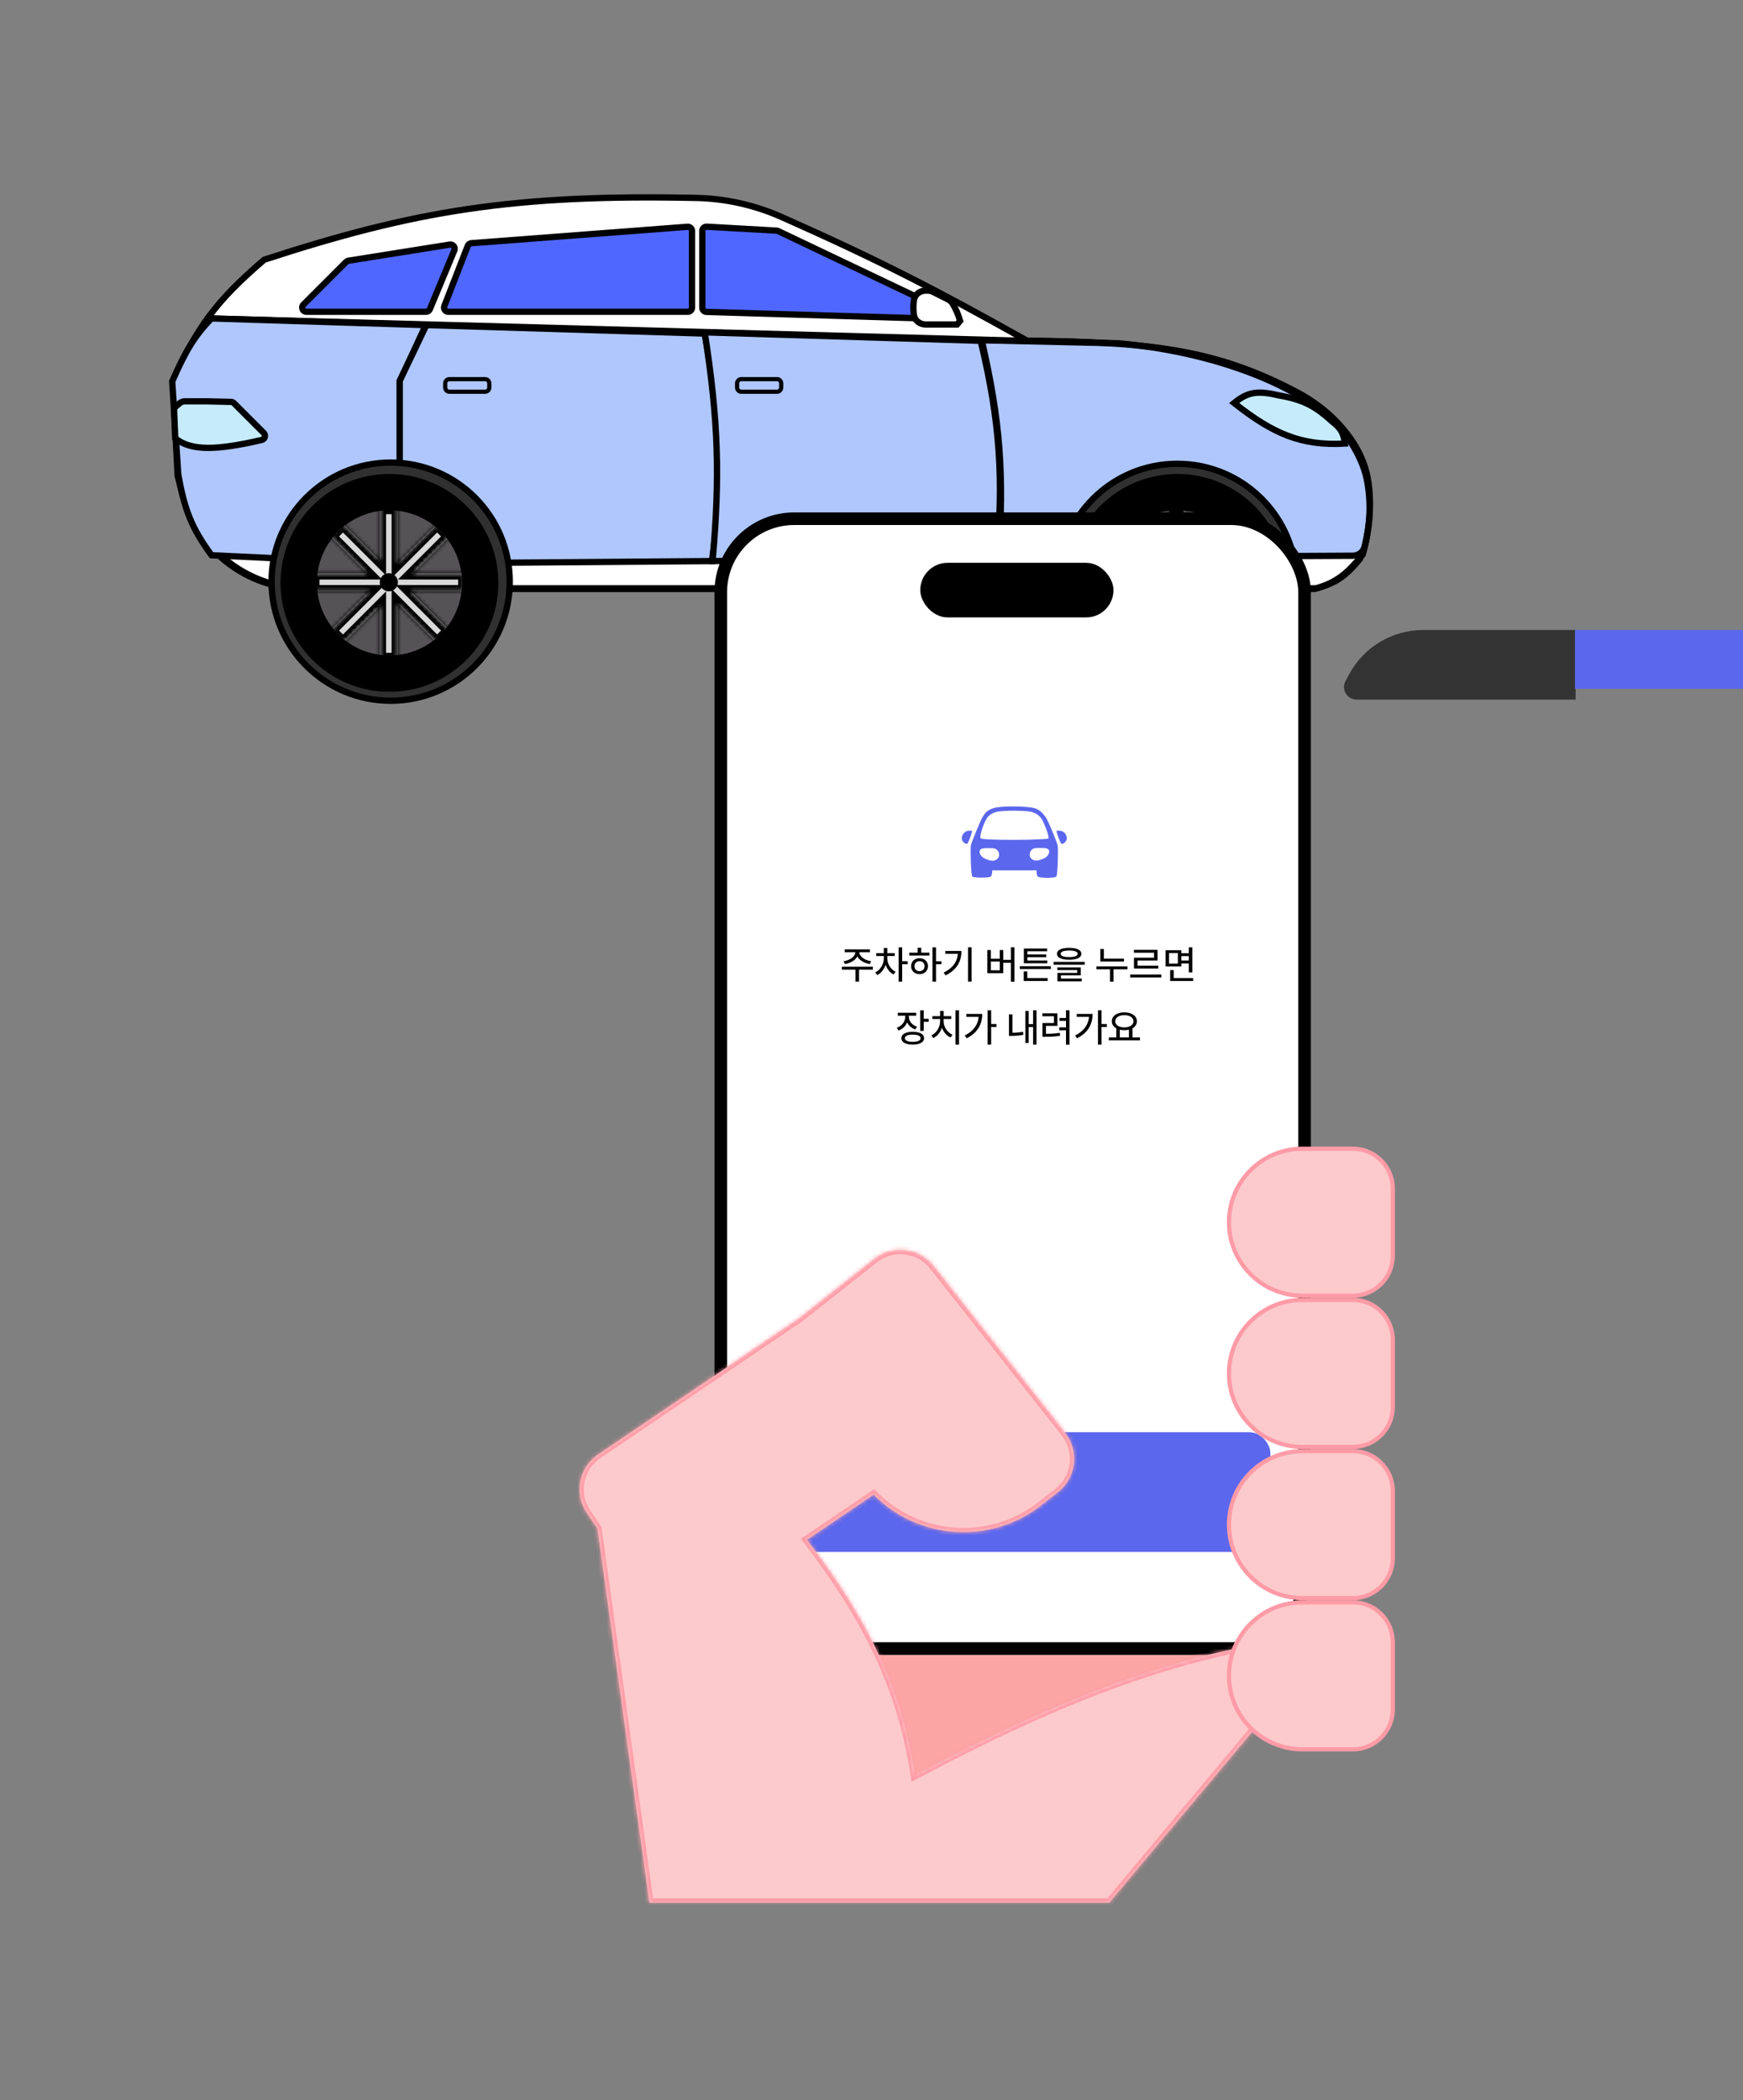 <svg width="415" height="500" viewBox="0 0 415 500" fill="none" xmlns="http://www.w3.org/2000/svg">
<rect x="0" y="0" width="415" height="500" fill="#808080" stroke="none"/>
<g clip-path="url(#clip0_4295_13959)">
<path d="M41.145 90.944C46.77 77.944 51.549 71.581 62.901 61.84C98.591 50.195 122.205 46.205 165.838 47.128C172.833 47.276 179.739 48.847 186.134 51.683C208.24 61.488 222.431 68.702 244.585 81.147C274.865 81.28 293.122 84.344 311.262 95.153C318.346 99.374 324.252 105.927 325.682 114.049C326.729 120.001 325.969 125.531 323.829 133.016C320.447 137.173 318.126 138.835 313.023 140.22H72.485C58.789 140.22 46.832 130.944 43.427 117.678L42.297 113.277L41.145 90.944Z" fill="white" stroke="black" stroke-width="1.5"/>
<path d="M237.784 132.739C239.042 113.045 238.296 100.78 233.75 81.015L266.312 81.735C292.397 84.089 311.417 93.487 318.787 101.423C326.241 110.475 327.54 118.799 324.931 130.08C324.626 131.399 323.436 132.312 322.082 132.318L237.784 132.739Z" fill="#AFC7FC" stroke="black" stroke-width="1.5"/>
<path d="M293.844 95.959C296.962 93.407 299.206 92.92 304.217 94.086C310.026 95.114 312.845 96.422 317.087 100.289C319.397 102.064 319.892 103.238 320.21 105.612C309.837 106.188 303.128 103.294 293.844 95.959Z" fill="#C6ECFB" stroke="black" stroke-width="1.5"/>
<path d="M42.586 113.133L41.434 90.801L49.502 75.816L243.721 81.147C272.818 81.398 288.834 82.825 308.744 93.346C316.643 97.52 323.321 104.321 325.227 113.049C326.516 118.948 326.45 125.068 324.457 132.037C321.076 136.194 318.415 138.692 313.312 140.076H72.774C59.078 140.076 47.121 130.8 43.716 117.535L42.586 113.133Z" stroke="black" stroke-width="1.5"/>
<path d="M102.347 73.615L108.175 59.603C108.475 58.881 107.867 58.109 107.094 58.232L82.96 62.077C82.752 62.11 82.559 62.209 82.41 62.358L72.244 72.524C71.614 73.154 72.06 74.231 72.951 74.231H101.423C101.827 74.231 102.192 73.988 102.347 73.615Z" fill="#4F67FF"/>
<path d="M105.791 72.868L111.371 58.537C111.511 58.178 111.844 57.931 112.228 57.902L163.689 53.997C164.27 53.953 164.765 54.412 164.765 54.995V73.231C164.765 73.783 164.317 74.231 163.765 74.231H106.723C106.019 74.231 105.536 73.524 105.791 72.868Z" fill="#4F67FF"/>
<path d="M167.215 73.261V54.974C167.215 54.399 167.697 53.943 168.271 53.975L184.884 54.913C185.014 54.921 185.141 54.953 185.258 55.009L225.301 74.059C226.279 74.524 225.924 75.994 224.842 75.961L168.185 74.26C167.644 74.244 167.215 73.801 167.215 73.261Z" fill="#4F67FF"/>
<path d="M102.347 73.615L108.175 59.603C108.475 58.881 107.867 58.109 107.094 58.232L82.96 62.077C82.752 62.11 82.559 62.209 82.41 62.358L72.244 72.524C71.614 73.154 72.06 74.231 72.951 74.231H101.423C101.827 74.231 102.192 73.988 102.347 73.615Z" stroke="black" stroke-width="1.5"/>
<path d="M105.791 72.868L111.371 58.537C111.511 58.178 111.844 57.931 112.228 57.902L163.689 53.997C164.27 53.953 164.765 54.412 164.765 54.995V73.231C164.765 73.783 164.317 74.231 163.765 74.231H106.723C106.019 74.231 105.536 73.524 105.791 72.868Z" stroke="black" stroke-width="1.5"/>
<path d="M167.215 73.261V54.974C167.215 54.399 167.697 53.943 168.271 53.975L184.884 54.913C185.014 54.921 185.141 54.953 185.258 55.009L225.301 74.059C226.279 74.524 225.924 75.994 224.842 75.961L168.185 74.26C167.644 74.244 167.215 73.801 167.215 73.261Z" stroke="black" stroke-width="1.5"/>
<path d="M220.406 69.189H220.824C221.289 69.189 221.748 69.297 222.165 69.505L225.66 71.253C226.163 71.504 226.59 71.891 226.871 72.378C227.681 73.778 228.097 74.77 228.591 76.392L227.871 77.257H220.4C219.031 77.257 217.794 76.336 217.597 74.981C217.421 73.774 217.42 72.703 217.599 71.471C217.797 70.114 219.034 69.189 220.406 69.189Z" fill="white" stroke="black" stroke-width="1.5"/>
<path d="M95.174 90.801L101.369 77.401L50.365 75.816C46.233 80.067 44.23 83.506 41 90.801L42.441 112.989C43.94 121.389 45.583 125.658 50.365 132.205L95.174 134.313V90.801Z" fill="#AFC7FC" stroke="black" stroke-width="1.5"/>
<path d="M167.79 79.418L101.513 77.4L95.174 90.656V134.168L169.519 133.591C171.968 115.87 171.479 100.538 167.79 79.418Z" fill="#AFC7FC" stroke="black" stroke-width="1.5"/>
<path d="M233.489 81.146L167.789 79.129C171.1 100.611 171.427 113.384 169.662 133.591L237.235 133.015C238.964 114.717 238.207 100.68 233.489 81.146Z" fill="#AFC7FC" stroke="black" stroke-width="1.5"/>
<circle cx="93.012" cy="138.49" r="28.354" fill="#303030" stroke="black" stroke-width="1.5"/>
<circle cx="92.725" cy="138.778" r="17.29" fill="#565357"/>
<mask id="path-12-inside-1_4295_13959" fill="white">
<path fill-rule="evenodd" clip-rule="evenodd" d="M94.74 120.914H90.418V133.416L81.662 124.66L78.606 127.716L87.363 136.474H74.57V140.796H87.938L78.605 150.13L81.661 153.186L90.418 144.429V156.933H94.74V143.851L104.075 153.186L107.132 150.13L97.798 140.796H110.59V136.474H98.373L107.131 127.716L104.074 124.66L94.74 133.994V120.914Z"/>
</mask>
<path fill-rule="evenodd" clip-rule="evenodd" d="M94.74 120.914H90.418V133.416L81.662 124.66L78.606 127.716L87.363 136.474H74.57V140.796H87.938L78.605 150.13L81.661 153.186L90.418 144.429V156.933H94.74V143.851L104.075 153.186L107.132 150.13L97.798 140.796H110.59V136.474H98.373L107.131 127.716L104.074 124.66L94.74 133.994V120.914Z" fill="#D9D9D9"/>
<path d="M90.418 120.914V119.414H88.918V120.914H90.418ZM94.74 120.914H96.24V119.414H94.74V120.914ZM90.418 133.416L89.357 134.476L91.918 137.037V133.416H90.418ZM81.662 124.66L82.722 123.599L81.662 122.538L80.601 123.599L81.662 124.66ZM78.606 127.716L77.545 126.655L76.484 127.716L77.545 128.777L78.606 127.716ZM87.363 136.474V137.974H90.984L88.424 135.413L87.363 136.474ZM74.57 136.474V134.974H73.07V136.474H74.57ZM74.57 140.796H73.07V142.296H74.57V140.796ZM87.938 140.796L88.999 141.857L91.559 139.296H87.938V140.796ZM78.605 150.13L77.544 149.069L76.483 150.13L77.544 151.19L78.605 150.13ZM81.661 153.186L80.6 154.247L81.661 155.307L82.722 154.247L81.661 153.186ZM90.418 144.429H91.918V140.808L89.357 143.368L90.418 144.429ZM90.418 156.933H88.918V158.433H90.418V156.933ZM94.74 156.933V158.433H96.24V156.933H94.74ZM94.74 143.851L95.801 142.79L93.24 140.23V143.851H94.74ZM104.075 153.186L103.015 154.247L104.075 155.307L105.136 154.247L104.075 153.186ZM107.132 150.13L108.192 151.19L109.253 150.13L108.192 149.069L107.132 150.13ZM97.798 140.796V139.296H94.177L96.738 141.857L97.798 140.796ZM110.59 140.796V142.296H112.09V140.796H110.59ZM110.59 136.474H112.09V134.974H110.59V136.474ZM98.373 136.474L97.312 135.413L94.752 137.974H98.373V136.474ZM107.131 127.716L108.192 128.777L109.252 127.716L108.192 126.655L107.131 127.716ZM104.074 124.66L105.135 123.599L104.074 122.538L103.014 123.599L104.074 124.66ZM94.74 133.994H93.24V137.615L95.801 135.054L94.74 133.994ZM90.418 122.414H94.74V119.414H90.418V122.414ZM91.918 133.416V120.914H88.918V133.416H91.918ZM80.601 125.72L89.357 134.476L91.479 132.355L82.722 123.599L80.601 125.72ZM79.666 128.777L82.722 125.72L80.601 123.599L77.545 126.655L79.666 128.777ZM88.424 135.413L79.666 126.655L77.545 128.777L86.302 137.534L88.424 135.413ZM74.57 137.974H87.363V134.974H74.57V137.974ZM76.07 140.796V136.474H73.07V140.796H76.07ZM87.938 139.296H74.57V142.296H87.938V139.296ZM86.877 139.735L77.544 149.069L79.665 151.19L88.999 141.857L86.877 139.735ZM77.544 151.19L80.6 154.247L82.722 152.125L79.665 149.069L77.544 151.19ZM82.722 154.247L91.479 145.49L89.357 143.368L80.6 152.125L82.722 154.247ZM91.918 156.933V144.429H88.918V156.933H91.918ZM94.74 155.433H90.418V158.433H94.74V155.433ZM93.24 143.851V156.933H96.24V143.851H93.24ZM105.136 152.125L95.801 142.79L93.68 144.912L103.015 154.247L105.136 152.125ZM106.071 149.069L103.015 152.125L105.136 154.247L108.192 151.19L106.071 149.069ZM96.738 141.857L106.071 151.19L108.192 149.069L98.859 139.735L96.738 141.857ZM110.59 139.296H97.798V142.296H110.59V139.296ZM109.09 136.474V140.796H112.09V136.474H109.09ZM98.373 137.974H110.59V134.974H98.373V137.974ZM99.434 137.534L108.192 128.777L106.07 126.655L97.312 135.413L99.434 137.534ZM108.192 126.655L105.135 123.599L103.014 125.72L106.07 128.777L108.192 126.655ZM103.014 123.599L93.68 132.933L95.801 135.054L105.135 125.72L103.014 123.599ZM93.24 120.914V133.994H96.24V120.914H93.24Z" fill="black" mask="url(#path-12-inside-1_4295_13959)"/>
<path fill-rule="evenodd" clip-rule="evenodd" d="M92.725 164.713C107.048 164.713 118.66 153.102 118.66 138.779C118.66 124.456 107.048 112.845 92.725 112.845C78.402 112.845 66.791 124.456 66.791 138.779C66.791 153.102 78.402 164.713 92.725 164.713ZM92.725 156.069C102.274 156.069 110.014 148.328 110.014 138.78C110.014 129.231 102.274 121.49 92.725 121.49C83.176 121.49 75.435 129.231 75.435 138.78C75.435 148.328 83.176 156.069 92.725 156.069Z" fill="black"/>
<circle cx="92.581" cy="138.635" r="2.161" fill="black"/>
<circle cx="280.317" cy="138.779" r="28.354" fill="#303030" stroke="black" stroke-width="1.5"/>
<circle cx="280.317" cy="138.778" r="17.29" fill="#565357"/>
<mask id="path-18-inside-2_4295_13959" fill="white">
<path fill-rule="evenodd" clip-rule="evenodd" d="M282.332 120.914H278.01V133.418L269.252 124.66L266.195 127.716L274.953 136.474H262.162V140.796H275.243L266.196 149.842L269.253 152.899L278.01 144.142V156.933H282.332V143.853L291.665 153.186L294.722 150.13L285.388 140.796H298.182V136.474H285.678L294.723 127.429L291.666 124.373L282.332 133.707V120.914Z"/>
</mask>
<path fill-rule="evenodd" clip-rule="evenodd" d="M282.332 120.914H278.01V133.418L269.252 124.66L266.195 127.716L274.953 136.474H262.162V140.796H275.243L266.196 149.842L269.253 152.899L278.01 144.142V156.933H282.332V143.853L291.665 153.186L294.722 150.13L285.388 140.796H298.182V136.474H285.678L294.723 127.429L291.666 124.373L282.332 133.707V120.914Z" fill="#D9D9D9"/>
<path d="M278.01 120.914V119.414H276.51V120.914H278.01ZM282.332 120.914H283.832V119.414H282.332V120.914ZM278.01 133.418L276.949 134.478L279.51 137.039V133.418H278.01ZM269.252 124.66L270.312 123.599L269.252 122.538L268.191 123.599L269.252 124.66ZM266.195 127.716L265.135 126.655L264.074 127.716L265.135 128.777L266.195 127.716ZM274.953 136.474V137.974H278.574L276.014 135.413L274.953 136.474ZM262.162 136.474V134.974H260.662V136.474H262.162ZM262.162 140.796H260.662V142.296H262.162V140.796ZM275.243 140.796L276.303 141.857L278.864 139.296H275.243V140.796ZM266.196 149.842L265.136 148.782L264.075 149.842L265.136 150.903L266.196 149.842ZM269.253 152.899L268.192 153.96L269.253 155.02L270.313 153.96L269.253 152.899ZM278.01 144.142H279.51V140.521L276.949 143.081L278.01 144.142ZM278.01 156.933H276.51V158.433H278.01V156.933ZM282.332 156.933V158.433H283.832V156.933H282.332ZM282.332 143.853L283.393 142.792L280.832 140.232V143.853H282.332ZM291.665 153.186L290.605 154.247L291.665 155.307L292.726 154.247L291.665 153.186ZM294.722 150.13L295.782 151.19L296.843 150.13L295.782 149.069L294.722 150.13ZM285.388 140.796V139.296H281.767L284.328 141.857L285.388 140.796ZM298.182 140.796V142.296H299.682V140.796H298.182ZM298.182 136.474H299.682V134.974H298.182V136.474ZM285.678 136.474L284.617 135.413L282.057 137.974H285.678V136.474ZM294.723 127.429L295.783 128.49L296.844 127.429L295.783 126.368L294.723 127.429ZM291.666 124.373L292.727 123.312L291.666 122.251L290.606 123.312L291.666 124.373ZM282.332 133.707H280.832V137.328L283.393 134.767L282.332 133.707ZM278.01 122.414H282.332V119.414H278.01V122.414ZM279.51 133.418V120.914H276.51V133.418H279.51ZM268.191 125.72L276.949 134.478L279.07 132.357L270.312 123.599L268.191 125.72ZM267.256 128.777L270.312 125.72L268.191 123.599L265.135 126.655L267.256 128.777ZM276.014 135.413L267.256 126.655L265.135 128.777L273.892 137.534L276.014 135.413ZM262.162 137.974H274.953V134.974H262.162V137.974ZM263.662 140.796V136.474H260.662V140.796H263.662ZM275.243 139.296H262.162V142.296H275.243V139.296ZM274.182 139.735L265.136 148.782L267.257 150.903L276.303 141.857L274.182 139.735ZM265.136 150.903L268.192 153.96L270.313 151.838L267.257 148.782L265.136 150.903ZM270.313 153.96L279.07 145.203L276.949 143.081L268.192 151.838L270.313 153.96ZM279.51 156.933V144.142H276.51V156.933H279.51ZM282.332 155.433H278.01V158.433H282.332V155.433ZM280.832 143.853V156.933H283.832V143.853H280.832ZM292.726 152.125L283.393 142.792L281.271 144.914L290.605 154.247L292.726 152.125ZM293.661 149.069L290.605 152.125L292.726 154.247L295.782 151.19L293.661 149.069ZM284.328 141.857L293.661 151.19L295.782 149.069L286.449 139.735L284.328 141.857ZM298.182 139.296H285.388V142.296H298.182V139.296ZM296.682 136.474V140.796H299.682V136.474H296.682ZM285.678 137.974H298.182V134.974H285.678V137.974ZM286.739 137.534L295.783 128.49L293.662 126.368L284.617 135.413L286.739 137.534ZM295.783 126.368L292.727 123.312L290.606 125.433L293.662 128.49L295.783 126.368ZM290.606 123.312L281.271 132.646L283.393 134.767L292.727 125.433L290.606 123.312ZM280.832 120.914V133.707H283.832V120.914H280.832Z" fill="black" mask="url(#path-18-inside-2_4295_13959)"/>
<path fill-rule="evenodd" clip-rule="evenodd" d="M280.317 164.713C294.64 164.713 306.251 153.102 306.251 138.779C306.251 124.456 294.64 112.845 280.317 112.845C265.994 112.845 254.383 124.456 254.383 138.779C254.383 153.102 265.994 164.713 280.317 164.713ZM280.317 156.069C289.865 156.069 297.606 148.328 297.606 138.78C297.606 129.231 289.865 121.49 280.317 121.49C270.768 121.49 263.027 129.231 263.027 138.78C263.027 148.328 270.768 156.069 280.317 156.069Z" fill="black"/>
<circle cx="280.171" cy="138.635" r="2.161" fill="black"/>
<path d="M62.793 103.082L55.693 95.981C55.511 95.799 55.266 95.695 55.009 95.689L49.214 95.554H44.039C43.566 95.554 43.108 95.721 42.747 96.027L41.434 97.139L41.722 104.343C45.55 107.487 51.787 107.183 62.315 104.753C63.076 104.578 63.346 103.634 62.793 103.082Z" fill="#C6ECFB" stroke="black" stroke-width="1.5"/>
<path d="M294.113 394H201.113L217.675 429C246.466 414.811 263.538 408.167 294.113 394Z" fill="#FBA5A4"/>
<rect x="171.613" y="123.5" width="139" height="269" rx="17.5" fill="white" stroke="black" stroke-width="3"/>
<rect x="219.113" y="134" width="46" height="13" rx="6.5" fill="black"/>
<rect x="181.113" y="341" width="121.36" height="28.489" rx="5" fill="#5B67EC"/>
<mask id="path-27-inside-3_4295_13959" fill="white">
<path fill-rule="evenodd" clip-rule="evenodd" d="M222.237 301.412C218.816 297.076 212.528 296.334 208.192 299.755L190.253 313.908L142.394 346.32C137.821 349.417 136.624 355.635 139.721 360.207L142.243 363.931L154.614 453H164.114H219.114H264.114L317.614 389C282.354 391.966 250.982 405.026 217.815 422.679C214.676 401.804 206.458 385.338 192.119 366.617L208.015 355.852C218.605 366.624 235.833 367.916 247.965 358.344L251.941 355.207C256.277 351.787 257.019 345.499 253.598 341.163L222.237 301.412Z"/>
</mask>
<path fill-rule="evenodd" clip-rule="evenodd" d="M222.237 301.412C218.816 297.076 212.528 296.334 208.192 299.755L190.253 313.908L142.394 346.32C137.821 349.417 136.624 355.635 139.721 360.207L142.243 363.931L154.614 453H164.114H219.114H264.114L317.614 389C282.354 391.966 250.982 405.026 217.815 422.679C214.676 401.804 206.458 385.338 192.119 366.617L208.015 355.852C218.605 366.624 235.833 367.916 247.965 358.344L251.941 355.207C256.277 351.787 257.019 345.499 253.598 341.163L222.237 301.412Z" fill="#FCCACB"/>
<path d="M208.192 299.755L208.812 300.54V300.54L208.192 299.755ZM222.237 301.412L223.022 300.792V300.792L222.237 301.412ZM190.253 313.908L190.814 314.736L190.844 314.715L190.872 314.693L190.253 313.908ZM142.394 346.32L142.954 347.148H142.954L142.394 346.32ZM139.721 360.207L140.549 359.647L140.549 359.647L139.721 360.207ZM142.243 363.931L143.233 363.794L143.201 363.563L143.071 363.37L142.243 363.931ZM154.614 453L153.623 453.137L153.743 454H154.614V453ZM264.114 453V454H264.581L264.881 453.641L264.114 453ZM317.614 389L318.381 389.641L319.918 387.803L317.53 388.003L317.614 389ZM217.815 422.679L216.827 422.827L217.037 424.226L218.285 423.561L217.815 422.679ZM192.119 366.617L191.558 365.789L190.681 366.383L191.325 367.225L192.119 366.617ZM208.015 355.852L208.728 355.15L208.144 354.556L207.454 355.024L208.015 355.852ZM247.965 358.344L247.346 357.559L247.965 358.344ZM251.941 355.207L251.322 354.422L251.941 355.207ZM253.598 341.163L252.813 341.782L253.598 341.163ZM208.812 300.54C212.714 297.461 218.373 298.129 221.452 302.031L223.022 300.792C219.259 296.023 212.343 295.207 207.573 298.969L208.812 300.54ZM190.872 314.693L208.812 300.54L207.573 298.969L189.634 313.122L190.872 314.693ZM142.954 347.148L190.814 314.736L189.692 313.08L141.833 345.492L142.954 347.148ZM140.549 359.647C137.762 355.531 138.839 349.935 142.954 347.148L141.833 345.492C136.803 348.899 135.487 355.738 138.893 360.768L140.549 359.647ZM143.071 363.37L140.549 359.647L138.893 360.768L141.415 364.492L143.071 363.37ZM155.604 452.862L143.233 363.794L141.253 364.069L153.623 453.137L155.604 452.862ZM164.114 452H154.614V454H164.114V452ZM164.114 454H219.114V452H164.114V454ZM219.114 454H264.114V452H219.114V454ZM264.881 453.641L318.381 389.641L316.846 388.359L263.346 452.359L264.881 453.641ZM317.53 388.003C282.07 390.986 250.556 404.12 217.346 421.796L218.285 423.561C251.408 405.932 282.639 392.945 317.697 389.996L317.53 388.003ZM191.325 367.225C205.593 385.854 213.719 402.165 216.827 422.827L218.804 422.53C215.633 401.442 207.322 384.822 192.913 366.009L191.325 367.225ZM207.454 355.024L191.558 365.789L192.68 367.445L208.576 356.68L207.454 355.024ZM247.346 357.559C235.618 366.812 218.965 365.563 208.728 355.15L207.302 356.553C218.246 367.685 236.047 369.021 248.585 359.129L247.346 357.559ZM251.322 354.422L247.346 357.559L248.585 359.129L252.561 355.992L251.322 354.422ZM252.813 341.782C255.892 345.684 255.224 351.344 251.322 354.422L252.561 355.992C257.33 352.23 258.146 345.313 254.383 340.543L252.813 341.782ZM221.452 302.031L252.813 341.782L254.383 340.543L223.022 300.792L221.452 302.031Z" fill="#FF9BA7" mask="url(#path-27-inside-3_4295_13959)"/>
<path d="M292.613 291C292.613 281.335 300.448 273.5 310.113 273.5H322.113C327.36 273.5 331.613 277.753 331.613 283V299C331.613 304.247 327.36 308.5 322.113 308.5H310.113C300.448 308.5 292.613 300.665 292.613 291Z" fill="#FCCACB" stroke="#FF9BA7"/>
<path d="M292.613 327C292.613 317.335 300.448 309.5 310.113 309.5H322.113C327.36 309.5 331.613 313.753 331.613 319V335C331.613 340.247 327.36 344.5 322.113 344.5H310.113C300.448 344.5 292.613 336.665 292.613 327Z" fill="#FCCACB" stroke="#FF9BA7"/>
<path d="M292.613 363C292.613 353.335 300.448 345.5 310.113 345.5H322.113C327.36 345.5 331.613 349.753 331.613 355V371C331.613 376.247 327.36 380.5 322.113 380.5H310.113C300.448 380.5 292.613 372.665 292.613 363Z" fill="#FCCACB" stroke="#FF9BA7"/>
<path d="M292.613 399C292.613 389.335 300.448 381.5 310.113 381.5H322.113C327.36 381.5 331.613 385.753 331.613 391V407C331.613 412.247 327.36 416.5 322.113 416.5H310.113C300.448 416.5 292.613 408.665 292.613 399Z" fill="#FCCACB" stroke="#FF9BA7"/>
<path d="M203.648 226.376H204.386V226.7C204.386 228.149 202.919 229.256 201.173 229.526L200.849 228.86C202.37 228.653 203.648 227.717 203.648 226.7V226.376ZM203.873 226.376H204.602V226.7C204.602 227.717 205.889 228.653 207.41 228.86L207.095 229.526C205.34 229.256 203.873 228.149 203.873 226.7V226.376ZM203.693 230.633H204.53V233.72H203.693V230.633ZM200.435 230.165H207.824V230.858H200.435V230.165ZM201.119 226.034H207.122V226.709H201.119V226.034ZM210.433 227.528H211.099V228.167C211.099 229.895 210.199 231.515 208.858 232.163L208.39 231.515C209.623 230.93 210.433 229.535 210.433 228.167V227.528ZM210.604 227.528H211.261V228.167C211.261 229.445 212.026 230.777 213.223 231.362L212.755 232.01C211.45 231.371 210.604 229.796 210.604 228.167V227.528ZM208.624 226.943H213.034V227.618H208.624V226.943ZM210.424 225.701H211.261V227.312H210.424V225.701ZM213.952 225.548H214.798V233.729H213.952V225.548ZM214.609 228.86H216.103V229.562H214.609V228.86ZM222.016 225.548H222.862V233.729H222.016V225.548ZM222.664 228.869H224.158V229.571H222.664V228.869ZM216.499 226.826H221.305V227.51H216.499V226.826ZM218.938 228.14C220.099 228.14 220.945 228.923 220.945 230.039C220.945 231.155 220.099 231.938 218.938 231.938C217.777 231.938 216.922 231.155 216.922 230.039C216.922 228.923 217.777 228.14 218.938 228.14ZM218.938 228.842C218.236 228.842 217.723 229.328 217.723 230.039C217.723 230.75 218.236 231.236 218.938 231.236C219.631 231.236 220.135 230.75 220.135 230.039C220.135 229.328 219.631 228.842 218.938 228.842ZM218.497 225.647H219.343V227.123H218.497V225.647ZM230.484 225.539H231.33V233.72H230.484V225.539ZM228.081 226.412H228.918C228.918 228.815 227.901 230.885 225.129 232.235L224.679 231.551C227.037 230.417 228.081 228.743 228.081 226.556V226.412ZM225.066 226.412H228.45V227.096H225.066V226.412ZM240.687 225.539H241.524V233.738H240.687V225.539ZM238.59 228.536H240.93V229.229H238.59V228.536ZM235.08 226.187H235.926V228.275H238.05V226.187H238.878V231.704H235.08V226.187ZM235.926 228.941V231.02H238.05V228.941H235.926ZM242.811 230.048H250.2V230.723H242.811V230.048ZM243.747 232.865H249.435V233.558H243.747V232.865ZM243.747 231.281H244.593V233.126H243.747V231.281ZM243.774 228.698H249.354V229.346H243.774V228.698ZM243.774 225.836H249.309V226.493H244.611V228.959H243.774V225.836ZM244.368 227.258H249.102V227.897H244.368V227.258ZM254.564 225.674C256.382 225.674 257.462 226.178 257.462 227.087C257.462 228.005 256.382 228.509 254.564 228.509C252.746 228.509 251.666 228.005 251.666 227.087C251.666 226.178 252.746 225.674 254.564 225.674ZM254.564 226.313C253.268 226.313 252.539 226.592 252.539 227.087C252.539 227.6 253.268 227.87 254.564 227.87C255.86 227.87 256.589 227.6 256.589 227.087C256.589 226.592 255.86 226.313 254.564 226.313ZM250.865 229.013H258.263V229.688H250.865V229.013ZM251.747 230.336H257.327V232.235H252.602V233.171H251.765V231.632H256.49V230.975H251.747V230.336ZM251.765 232.991H257.561V233.648H251.765V232.991ZM261.986 228.248H267.611V228.932H261.986V228.248ZM261.041 230.093H268.448V230.786H261.041V230.093ZM264.29 230.471H265.127V233.729H264.29V230.471ZM261.986 225.944H262.823V228.581H261.986V225.944ZM269.095 232.019H276.502V232.721H269.095V232.019ZM269.977 226.151H275.602V228.689H270.832V230.264H269.995V228.014H274.774V226.835H269.977V226.151ZM269.995 229.922H275.791V230.606H269.995V229.922ZM281.074 226.952H283.315V227.636H281.074V226.952ZM281.074 228.698H283.333V229.391H281.074V228.698ZM277.51 226.241H281.272V230.111H277.51V226.241ZM280.444 226.916H278.338V229.436H280.444V226.916ZM283.054 225.548H283.9V231.515H283.054V225.548ZM278.608 232.865H284.089V233.558H278.608V232.865ZM278.608 230.975H279.454V233.189H278.608V230.975ZM215.544 241.43H216.237V242.06C216.237 243.572 215.364 244.859 213.942 245.363L213.519 244.697C214.779 244.256 215.544 243.194 215.544 242.06V241.43ZM215.697 241.43H216.39V242.051C216.39 243.095 217.119 244.049 218.343 244.445L217.938 245.102C216.525 244.643 215.697 243.455 215.697 242.051V241.43ZM213.762 241.133H218.145V241.826H213.762V241.133ZM219.09 240.548H219.936V245.453H219.09V240.548ZM219.702 242.573H221.115V243.275H219.702V242.573ZM217.317 245.66C218.991 245.66 220.017 246.227 220.017 247.181C220.017 248.153 218.991 248.711 217.317 248.711C215.643 248.711 214.608 248.153 214.608 247.181C214.608 246.227 215.643 245.66 217.317 245.66ZM217.317 246.335C216.138 246.335 215.445 246.632 215.445 247.181C215.445 247.739 216.138 248.054 217.317 248.054C218.487 248.054 219.189 247.739 219.189 247.181C219.189 246.632 218.487 246.335 217.317 246.335ZM227.495 240.539H228.341V248.72H227.495V240.539ZM223.832 242.528H224.516V243.167C224.516 244.913 223.571 246.524 222.212 247.163L221.744 246.515C222.986 245.939 223.832 244.553 223.832 243.167V242.528ZM224.003 242.528H224.669V243.167C224.669 244.49 225.542 245.822 226.784 246.362L226.325 247.019C224.957 246.416 224.003 244.859 224.003 243.167V242.528ZM221.987 241.943H226.496V242.618H221.987V241.943ZM223.832 240.701H224.678V242.312H223.832V240.701ZM235.145 240.539H235.991V248.72H235.145V240.539ZM235.766 243.815H237.26V244.517H235.766V243.815ZM233.039 241.412H233.867C233.867 243.761 232.832 245.867 230.168 247.208L229.7 246.551C231.932 245.417 233.039 243.725 233.039 241.547V241.412ZM230.087 241.412H233.48V242.105H230.087V241.412ZM245.978 240.539H246.788V248.72H245.978V240.539ZM244.673 243.833H246.203V244.526H244.673V243.833ZM244.133 240.71H244.925V248.315H244.133V240.71ZM240.227 241.511H241.064V246.236H240.227V241.511ZM240.227 245.903H240.758C241.586 245.903 242.513 245.858 243.575 245.651L243.665 246.38C242.558 246.587 241.622 246.632 240.758 246.632H240.227V245.903ZM253.807 240.539H254.653V248.738H253.807V240.539ZM252.259 242.375H254.005V243.068H252.259V242.375ZM248.2 246.146H248.812C250.072 246.146 251.098 246.11 252.331 245.912L252.403 246.614C251.143 246.812 250.09 246.848 248.812 246.848H248.2V246.146ZM248.182 241.268H251.764V244.247H249.037V246.308H248.2V243.572H250.936V241.961H248.182V241.268ZM252.205 244.607H253.96V245.3H252.205V244.607ZM261.42 240.539H262.266V248.72H261.42V240.539ZM262.041 243.815H263.535V244.517H262.041V243.815ZM259.314 241.412H260.142C260.142 243.761 259.107 245.867 256.443 247.208L255.975 246.551C258.207 245.417 259.314 243.725 259.314 241.547V241.412ZM256.362 241.412H259.755V242.105H256.362V241.412ZM265.785 244.742H266.622V247.154H265.785V244.742ZM268.791 244.742H269.637V247.154H268.791V244.742ZM264.012 247.001H271.419V247.703H264.012V247.001ZM267.702 241.034C269.439 241.034 270.69 241.871 270.69 243.158C270.69 244.445 269.439 245.282 267.702 245.282C265.965 245.282 264.714 244.445 264.714 243.158C264.714 241.871 265.965 241.034 267.702 241.034ZM267.702 241.7C266.424 241.7 265.533 242.267 265.533 243.158C265.533 244.04 266.424 244.616 267.702 244.616C268.971 244.616 269.871 244.04 269.871 243.158C269.871 242.267 268.971 241.7 267.702 241.7Z" fill="black"/>
<path d="M321.206 160.572C324.685 154.064 331.465 150 338.845 150H375.143V166.571H323.005C320.739 166.571 319.291 164.156 320.359 162.157L321.206 160.572Z" fill="#333333"/>
<path d="M375 150H425C426.657 150 428 151.343 428 153V161C428 162.657 426.657 164 425 164H375V150Z" fill="#5B67EC"/>
<path d="M175.5 92.268V91.268C175.5 90.715 175.948 90.268 176.5 90.268H185C185.552 90.268 186 90.715 186 91.268V92.268C186 92.82 185.552 93.268 185 93.268H176.5C175.948 93.268 175.5 92.82 175.5 92.268Z" stroke="black"/>
<path d="M106 92.268V91.268C106 90.715 106.448 90.268 107 90.268H115.5C116.052 90.268 116.5 90.715 116.5 91.268V92.268C116.5 92.82 116.052 93.268 115.5 93.268H107C106.448 93.268 106 92.82 106 92.268Z" stroke="black"/>
<path fill-rule="evenodd" clip-rule="evenodd" d="M231.16 201.292C231.296 200.539 233.586 195.03 233.918 194.586C233.974 194.511 234.031 194.417 234.095 194.309C234.413 193.782 234.924 192.934 236.514 192.421C238.426 191.804 244.593 191.918 246.31 192.421C247.622 192.805 248.314 193.71 248.849 194.41C248.895 194.47 248.94 194.529 248.984 194.586C249.539 195.301 251.651 200.5 251.827 201.292C252.003 202.085 251.827 208.282 251.514 208.695C251.202 209.107 247.455 209.096 247.104 208.695C246.753 208.293 246.792 207.226 246.792 207.226H236.253C236.253 207.226 236.253 208.366 235.922 208.695C235.59 209.023 231.84 209.057 231.511 208.695C231.16 208.308 231.023 202.046 231.16 201.292ZM233.501 199.611C233.033 199.089 234.559 195.22 235 194.797C235 194.797 235.471 193.831 237.115 193.348C238.758 192.866 244.613 192.962 245.751 193.348C246.89 193.735 247.362 194.161 247.891 194.797C248.42 195.432 249.895 199.185 249.641 199.611C249.387 200.036 233.97 200.133 233.501 199.611ZM246.226 204.828C245.796 204.713 245.152 204.249 245.152 203.514C245.152 202.78 245.601 202.161 246.284 201.968C246.585 201.883 248.783 201.829 249.27 202.026C250.324 202.451 249.677 203.759 248.821 204.249C248.274 204.562 246.967 205.099 246.226 204.828ZM237.896 203.554C237.896 204.288 237.252 204.752 236.823 204.868C236.081 205.138 234.775 204.602 234.227 204.288C233.372 203.798 232.724 202.49 233.778 202.065C234.265 201.869 236.463 201.922 236.764 202.007C237.447 202.201 237.896 202.819 237.896 203.554ZM230.265 200.906C230.539 200.828 231.534 198.026 231.436 197.852C231.339 197.678 230.304 197.797 230.031 197.949C229.758 198.1 229.299 198.44 229.133 198.934C228.982 199.386 228.931 199.702 229.133 200.133C229.401 200.7 229.992 200.983 230.265 200.906ZM251.564 197.841C251.466 198.015 252.461 200.818 252.735 200.895C253.008 200.973 253.599 200.69 253.867 200.122C254.069 199.691 254.018 199.375 253.867 198.924C253.701 198.429 253.242 198.089 252.969 197.938C252.696 197.787 251.661 197.667 251.564 197.841Z" fill="#5B67EC"/>
</g>
<defs>
<clipPath id="clip0_4295_13959">
<rect width="415" height="500" fill="white"/>
</clipPath>
</defs>
</svg>
